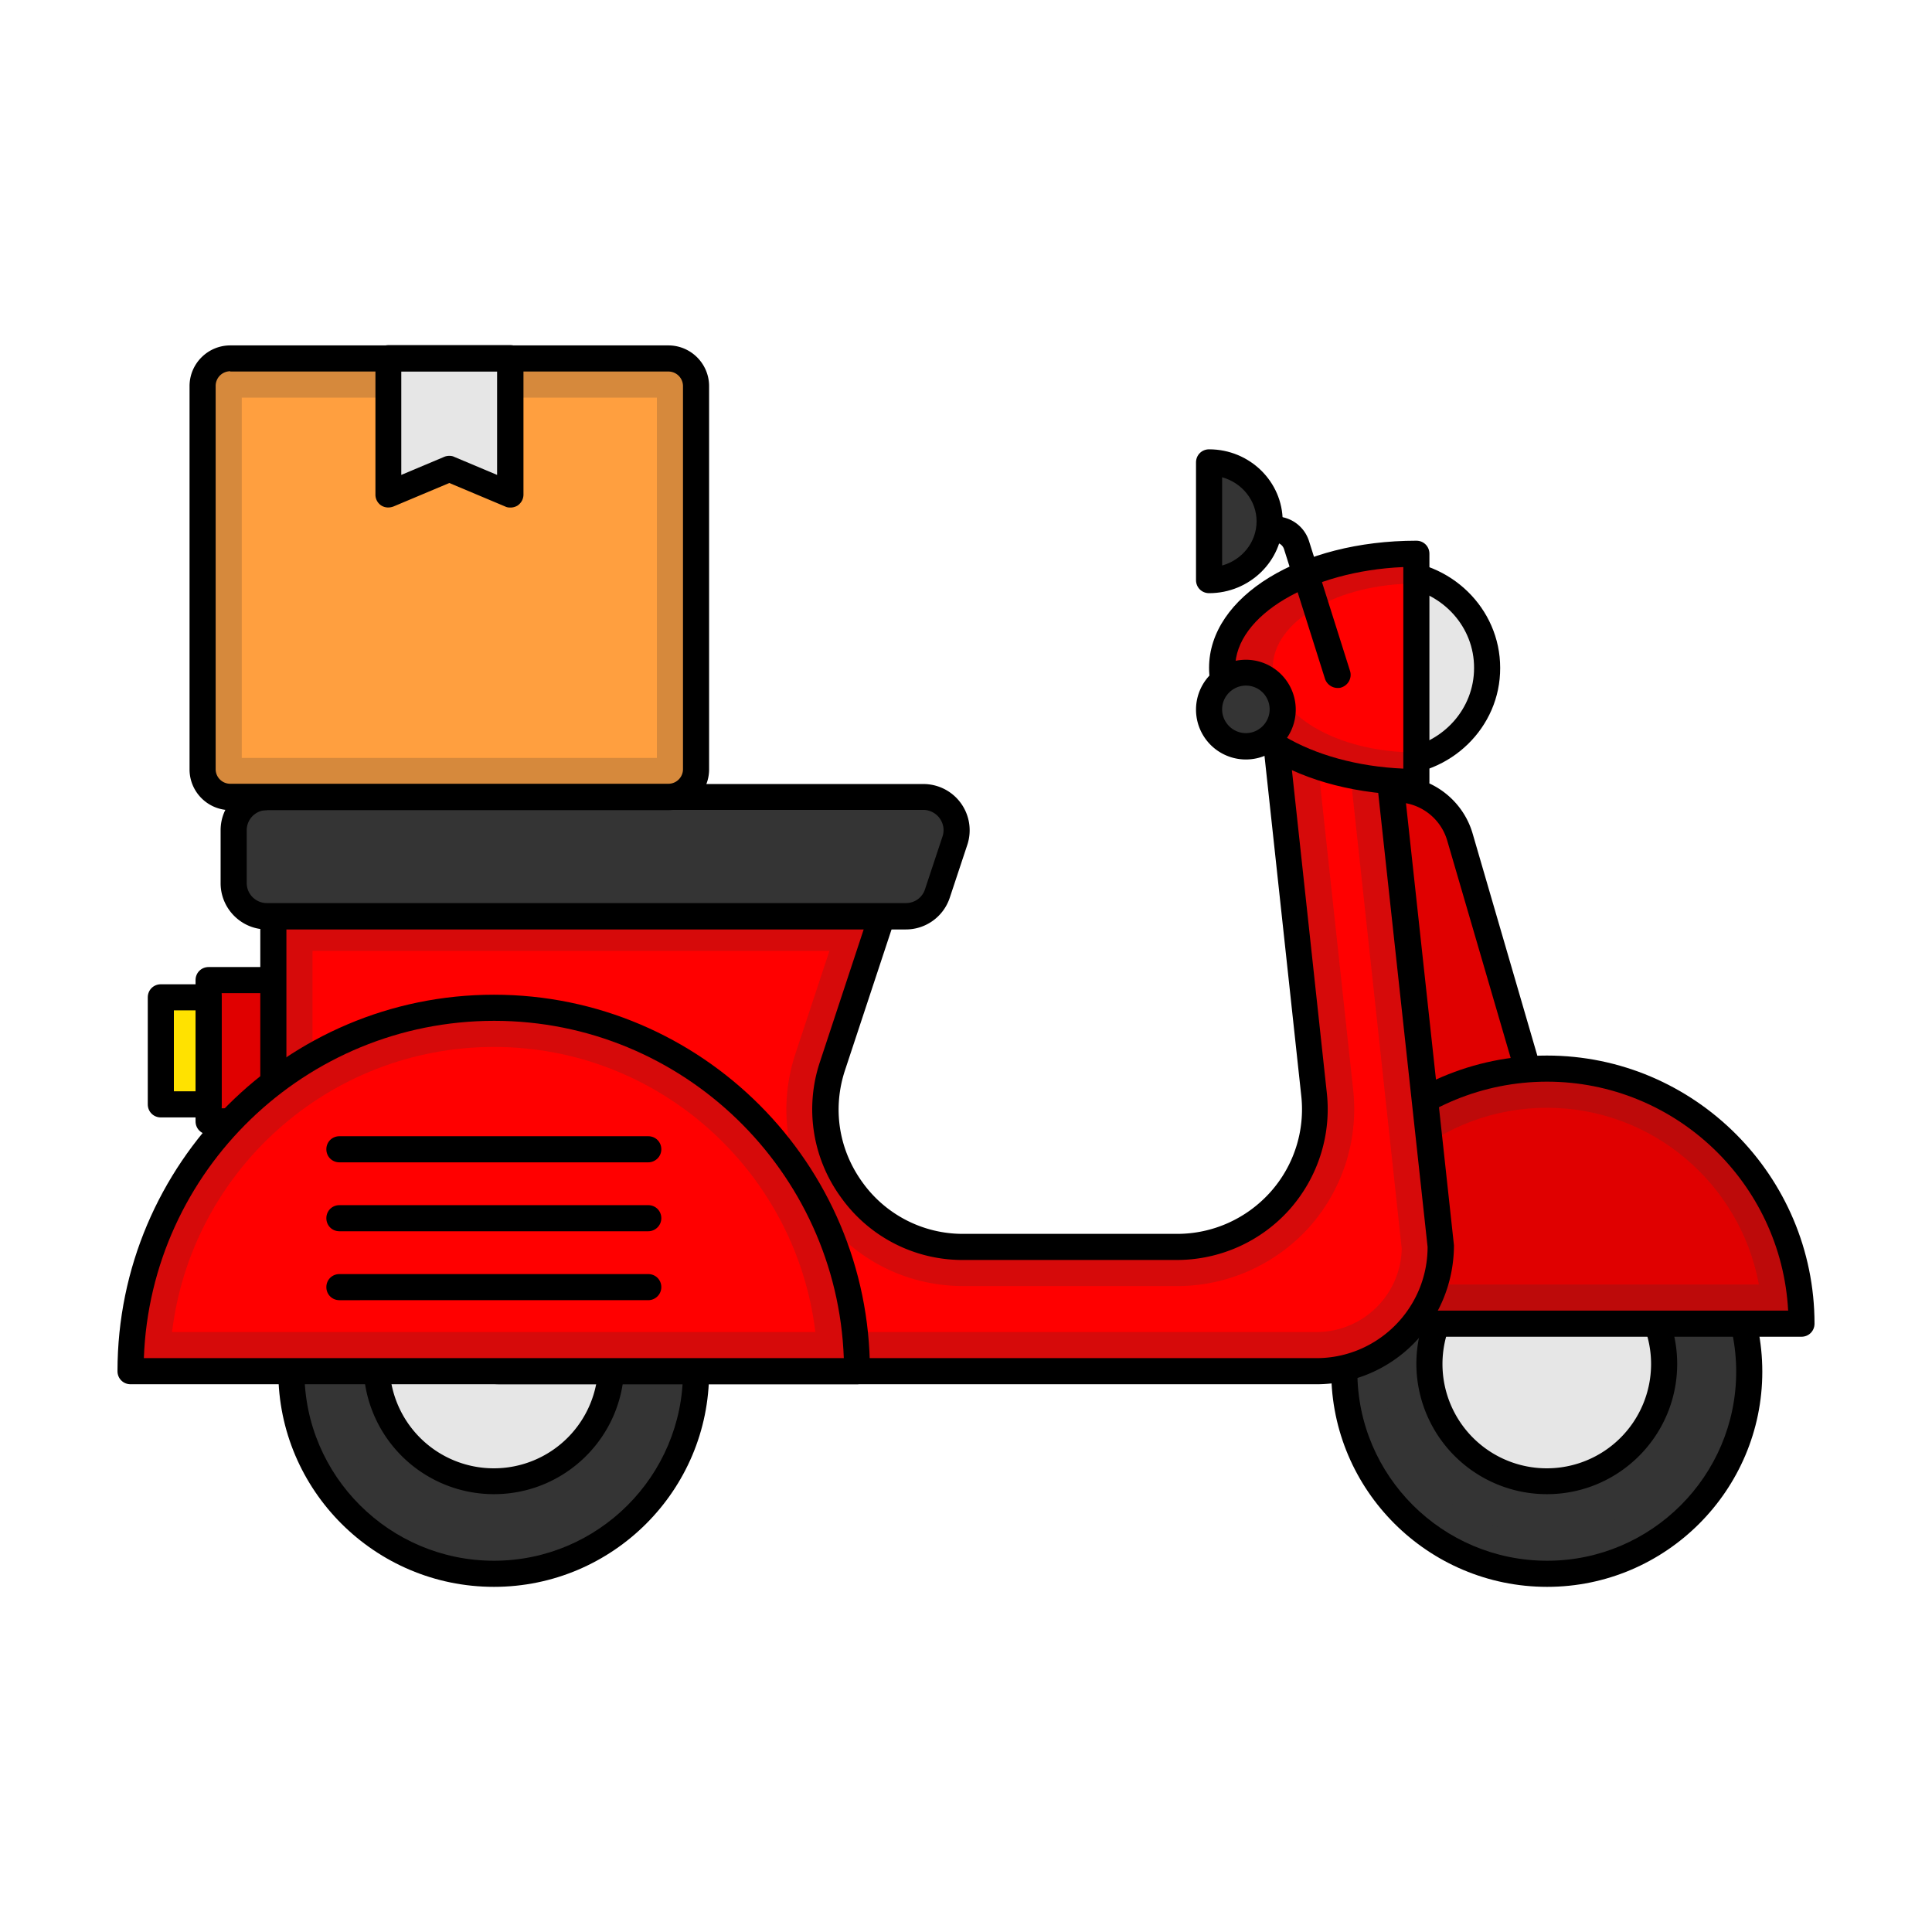<svg xmlns="http://www.w3.org/2000/svg" xml:space="preserve" version="1.0" viewBox="0 0 74 74" id="delivery-bike">
  <path fill="#343434" d="M26.67 52.53c0 4.26-3.48 7.74-7.74 7.74-4.29 0-7.76-3.48-7.76-7.74a7.76 7.76 0 0 1 7.76-7.76c4.26 0 7.74 3.48 7.74 7.76z"></path>
  <path fill="#343434" d="M26.67 52.53c0 4.26-3.48 7.74-7.74 7.74-4.29 0-7.76-3.48-7.76-7.74a7.76 7.76 0 0 1 7.76-7.76c4.26 0 7.74 3.48 7.74 7.76z" opacity=".2"></path>
  <path fill="#343434" d="M18.92 58.78c-3.45 0-6.26-2.8-6.26-6.24 0-3.45 2.81-6.27 6.26-6.27 3.44 0 6.24 2.81 6.24 6.27.01 3.43-2.79 6.24-6.24 6.24z"></path>
  <path fill="#343434" d="M18.92 58.78c-3.45 0-6.26-2.8-6.26-6.24 0-3.45 2.81-6.27 6.26-6.27 3.44 0 6.24 2.81 6.24 6.27.01 3.43-2.79 6.24-6.24 6.24z"></path>
  <path fill="#e6e6e6" d="M23.41 52.25c0 2.47-2.02 4.49-4.49 4.49-2.48 0-4.5-2.02-4.5-4.49 0-2.48 2.02-4.5 4.5-4.5 2.47 0 4.49 2.01 4.49 4.5z"></path>
  <path d="M18.92 60.78c-4.56 0-8.26-3.7-8.26-8.24 0-4.56 3.71-8.27 8.26-8.27s8.24 3.71 8.24 8.27c.01 4.54-3.69 8.24-8.24 8.24zm0-15.51c-4.01 0-7.26 3.26-7.26 7.27 0 3.99 3.26 7.24 7.26 7.24 3.99 0 7.24-3.25 7.24-7.24.01-4.01-3.24-7.27-7.24-7.27z"></path>
  <path d="M18.92 57.23a5 5 0 0 1-5-4.99c0-2.76 2.24-5 5-5a5 5 0 0 1 4.99 5c0 2.76-2.24 4.99-4.99 4.99zm0-8.98c-2.21 0-4 1.79-4 4a3.995 3.995 0 1 0 4-4z"></path>
  <path fill="#343434" d="M67 52.53c0 4.26-3.48 7.74-7.74 7.74-4.29 0-7.76-3.48-7.76-7.74a7.76 7.76 0 0 1 7.76-7.76c4.26 0 7.74 3.48 7.74 7.76z"></path>
  <path fill="#343434" d="M67 52.53c0 4.26-3.48 7.74-7.74 7.74-4.29 0-7.76-3.48-7.76-7.74a7.76 7.76 0 0 1 7.76-7.76c4.26 0 7.74 3.48 7.74 7.76z" opacity=".2"></path>
  <path fill="#343434" d="M59.26 58.78c-3.45 0-6.27-2.8-6.27-6.24 0-3.45 2.81-6.27 6.27-6.27 3.44 0 6.24 2.81 6.24 6.27 0 3.43-2.8 6.24-6.24 6.24z"></path>
  <path fill="#e6e6e6" d="M63.74 52.25c0 2.47-2.02 4.49-4.49 4.49-2.48 0-4.5-2.02-4.5-4.49 0-2.48 2.02-4.5 4.5-4.5 2.47 0 4.49 2.01 4.49 4.5z"></path>
  <path d="M59.26 60.78c-4.56 0-8.27-3.7-8.27-8.24 0-4.56 3.71-8.27 8.27-8.27 4.55 0 8.24 3.71 8.24 8.27 0 4.54-3.7 8.24-8.24 8.24zm0-15.51c-4.01 0-7.27 3.26-7.27 7.27 0 3.99 3.26 7.24 7.27 7.24 3.99 0 7.24-3.25 7.24-7.24 0-4.01-3.25-7.27-7.24-7.27z"></path>
  <path d="M59.25 57.23a5 5 0 0 1-5-4.99c0-2.76 2.24-5 5-5a5 5 0 0 1 4.99 5c0 2.76-2.24 4.99-4.99 4.99zm0-8.98c-2.2 0-4 1.79-4 4a3.995 3.995 0 1 0 4-4z"></path>
  <path fill="#e00000" d="M59.24 43.48h-7.72V30.23h1.96c1.12 0 2.11.74 2.43 1.82l3.33 11.43z"></path>
  <path d="M59.24 43.98h-7.71c-.28 0-.5-.22-.5-.5V30.23c0-.28.22-.5.5-.5h1.96c1.34 0 2.53.9 2.91 2.18l3.33 11.43c.04.15.01.31-.08.44-.1.12-.25.2-.41.2zm-7.21-1h6.55l-3.15-10.79a2.037 2.037 0 0 0-1.95-1.46h-1.46v12.25z"></path>
  <path fill="#e00000" d="M7.99 37.54h8.55v5.41H7.99z"></path>
  <path d="M16.54 43.45H7.99c-.28 0-.5-.22-.5-.5v-5.41c0-.28.22-.5.5-.5h8.55c.28 0 .5.22.5.5v5.41c0 .28-.23.5-.5.5zm-8.05-1h7.55v-4.41H8.49v4.41z"></path>
  <path fill="#ffe200" d="M6.16 38.2h1.83v4.1H6.16z"></path>
  <path d="M7.99 42.8H6.16c-.28 0-.5-.22-.5-.5v-4.1c0-.28.22-.5.5-.5h1.83c.28 0 .5.22.5.5v4.1c0 .28-.22.5-.5.5zm-1.33-1h.83v-3.1h-.83v3.1z"></path>
  <path fill="#e00000" d="M49.48 50.7c0-5.39 4.38-9.77 9.77-9.77 5.38 0 9.75 4.38 9.75 9.77H49.48z"></path>
  <path fill="#343434" d="M49.48 50.7c0-5.39 4.38-9.77 9.77-9.77 5.38 0 9.75 4.38 9.75 9.77H49.48z" opacity=".2"></path>
  <path fill="#e00000" d="M51.12 49.2c.71-3.84 4.08-6.77 8.13-6.77 4.04 0 7.41 2.92 8.12 6.77H51.12z"></path>
  <path d="M69 51.2H49.48c-.28 0-.5-.22-.5-.5 0-5.66 4.6-10.27 10.27-10.27 5.65 0 10.25 4.61 10.25 10.27 0 .28-.22.5-.5.5zm-19-1h18.49c-.26-4.88-4.31-8.77-9.24-8.77-4.94.01-8.99 3.89-9.25 8.77z"></path>
  <path fill="red" d="M53.08 28.32h-4.21l1.47 13.59c.34 3.12-2.11 5.85-5.25 5.85h-8.18c-3.6 0-6.14-3.52-5.01-6.94l1.95-5.9H10.47v12.84h3.96c0 2.63 2.13 4.76 4.76 4.76h31.22c2.63 0 4.76-2.13 4.76-4.76l-2.09-19.44z"></path>
  <path fill="#343434" d="M53.08 28.32h-4.21l1.47 13.59c.34 3.12-2.11 5.85-5.25 5.85h-8.18c-3.6 0-6.14-3.52-5.01-6.94l1.95-5.9H10.47v12.84h3.96c0 2.63 2.13 4.76 4.76 4.76h31.22c2.63 0 4.76-2.13 4.76-4.76l-2.09-19.44z" opacity=".2"></path>
  <path fill="red" d="M19.19 51.02a3.26 3.26 0 0 1-3.26-3.26v-1.5h-3.96v-9.84h19.8l-1.3 3.93c-.69 2.09-.35 4.32.94 6.1s3.29 2.81 5.5 2.81h8.18c1.92 0 3.76-.82 5.05-2.25a6.793 6.793 0 0 0 1.69-5.26l-1.29-11.93h1.2l1.95 18.01a3.266 3.266 0 0 1-3.26 3.19H19.19z"></path>
  <path d="M50.42 53.02H19.19c-2.73 0-4.99-2.1-5.24-4.76h-3.48c-.28 0-.5-.22-.5-.5V34.92c0-.28.22-.5.5-.5h23.37c.16 0 .31.08.41.21.09.13.12.3.07.45l-1.95 5.9c-.49 1.47-.25 3.04.66 4.3a4.727 4.727 0 0 0 3.88 1.98h8.18c1.36 0 2.65-.58 3.56-1.59a4.754 4.754 0 0 0 1.19-3.71l-1.47-13.59c-.02-.14.03-.28.13-.39s.23-.17.37-.17h4.21a.5.5 0 0 1 .5.45l2.11 19.44c-.01 2.96-2.37 5.32-5.27 5.32zm-39.45-5.76h3.46c.28 0 .5.22.5.5 0 2.35 1.91 4.26 4.26 4.26h31.23c2.35 0 4.26-1.91 4.26-4.26l-2.06-18.94h-3.21l1.41 13.04c.18 1.63-.35 3.26-1.44 4.48a5.79 5.79 0 0 1-4.3 1.92H36.9a5.71 5.71 0 0 1-4.69-2.4 5.717 5.717 0 0 1-.8-5.2l1.73-5.24H10.97v11.84z"></path>
  <path fill="red" d="M5 52.52c0-7.68 6.24-13.92 13.92-13.92 7.66 0 13.9 6.24 13.9 13.92H5z"></path>
  <path fill="#343434" d="M5 52.52c0-7.68 6.24-13.92 13.92-13.92 7.66 0 13.9 6.24 13.9 13.92H5z" opacity=".2"></path>
  <path fill="red" d="M6.59 51.02c.74-6.15 5.99-10.92 12.33-10.92 6.33 0 11.57 4.78 12.31 10.92H6.59z"></path>
  <path d="M32.83 53.02H5c-.28 0-.5-.22-.5-.5 0-7.95 6.47-14.42 14.42-14.42 7.94 0 14.4 6.47 14.4 14.42.01.28-.22.5-.49.5zm-27.32-1h26.81c-.26-7.17-6.17-12.92-13.39-12.92-7.24 0-13.16 5.75-13.42 12.92z"></path>
  <path d="M24.83 44.52H13c-.28 0-.5-.22-.5-.5s.22-.5.5-.5h11.83c.28 0 .5.22.5.5s-.23.5-.5.5zm0 2.64H13c-.28 0-.5-.22-.5-.5s.22-.5.5-.5h11.83c.28 0 .5.22.5.5s-.23.5-.5.5zm0 2.64H13c-.28 0-.5-.22-.5-.5s.22-.5.5-.5h11.83c.28 0 .5.22.5.5s-.23.5-.5.5z"></path>
  <path fill="#343434" d="m35.91 34.23.67-2.02c.27-.82-.34-1.67-1.21-1.67H10.22c-.7 0-1.27.57-1.27 1.27v2.02c0 .7.57 1.27 1.27 1.27H34.7c.55 0 1.03-.35 1.21-.87z"></path>
  <path d="M34.7 35.6H10.22c-.98 0-1.77-.8-1.77-1.77V31.8c0-.98.8-1.77 1.77-1.77h25.14a1.772 1.772 0 0 1 1.69 2.33l-.67 2.02c-.24.73-.92 1.22-1.68 1.22zm-24.48-4.57a.77.77 0 0 0-.77.77v2.02c0 .43.35.77.77.77H34.7c.33 0 .63-.21.73-.53l.67-2.02c.08-.24.04-.49-.11-.7a.786.786 0 0 0-.63-.32H10.22zm25.69 3.2z"></path>
  <path fill="#ff9f3f" d="M26.66 14.79v14.68c0 .59-.48 1.06-1.06 1.06H8.82c-.59 0-1.06-.48-1.06-1.06V14.79c0-.59.48-1.06 1.06-1.06H25.6c.59-.01 1.06.47 1.06 1.06z"></path>
  <path fill="#343434" d="M26.66 14.79v14.68c0 .59-.48 1.06-1.06 1.06H8.82c-.59 0-1.06-.48-1.06-1.06V14.79c0-.59.48-1.06 1.06-1.06H25.6c.59-.01 1.06.47 1.06 1.06z" opacity=".2"></path>
  <path fill="#ff9f3f" d="M9.26 15.23h15.9v13.8H9.26z"></path>
  <path fill="#e6e6e6" d="M19.54 13.72v5.22l-2.33-.98-2.33.98v-5.22z"></path>
  <path d="M25.6 31.03H8.82c-.86 0-1.56-.7-1.56-1.56V14.79c0-.86.7-1.56 1.56-1.56H25.6c.86 0 1.56.7 1.56 1.56v14.68c0 .86-.7 1.56-1.56 1.56zM8.82 14.22a.56.56 0 0 0-.56.56v14.68c0 .31.25.56.56.56H25.6c.31 0 .56-.25.56-.56V14.79a.56.56 0 0 0-.56-.56H8.82z"></path>
  <path d="M19.54 19.44c-.07 0-.13-.01-.19-.04l-2.14-.9-2.14.9c-.16.06-.33.05-.47-.04a.495.495 0 0 1-.22-.42v-5.22c0-.28.22-.5.5-.5h4.67c.28 0 .5.22.5.5v5.22c0 .17-.08.32-.22.42a.51.51 0 0 1-.29.08zm-2.33-1.98c.07 0 .13.01.19.04l1.64.69v-3.97h-3.67v3.97l1.64-.69c.07-.03.14-.04.2-.04z"></path>
  <path fill="#e6e6e6" d="M53.23 21.95c2.06 0 3.74 1.63 3.74 3.63s-1.67 3.63-3.74 3.63v-7.26z"></path>
  <path d="M53.23 29.71c-.28 0-.5-.22-.5-.5v-7.26c0-.28.22-.5.5-.5 2.33 0 4.23 1.85 4.23 4.13.01 2.28-1.89 4.13-4.23 4.13zm.5-7.22v6.19c1.55-.23 2.73-1.53 2.73-3.09.01-1.57-1.18-2.87-2.73-3.1z"></path>
  <path fill="red" d="M54.25 29.95c-4.1 0-7.44-1.96-7.44-4.37s3.33-4.37 7.44-4.37v8.74z"></path>
  <path fill="#343434" d="M54.25 29.95c-4.1 0-7.44-1.96-7.44-4.37s3.33-4.37 7.44-4.37v8.74z" opacity=".2"></path>
  <path fill="red" d="M54.25 28.82c-3.04 0-5.5-1.45-5.5-3.24 0-1.78 2.47-3.23 5.5-3.23v6.47z"></path>
  <path d="M54.25 30.45c-4.45 0-7.94-2.14-7.94-4.87s3.49-4.87 7.94-4.87c.28 0 .5.22.5.5v8.74c0 .28-.22.5-.5.5zm-.5-8.73c-3.54.15-6.44 1.85-6.44 3.86s2.9 3.71 6.44 3.86v-7.72z"></path>
  <path fill="#343434" d="M49.14 27.17c0 .78-.64 1.41-1.41 1.41s-1.41-.64-1.41-1.41c0-.78.64-1.41 1.41-1.41s1.41.64 1.41 1.41z"></path>
  <path d="M47.72 29.09a1.91 1.91 0 1 1 0-3.82 1.91 1.91 0 0 1 0 3.82zm0-2.83c-.5 0-.91.41-.91.91s.41.91.91.91.91-.41.91-.91-.4-.91-.91-.91zM51.23 26.35c-.21 0-.41-.14-.48-.35l-1.57-4.97a.363.363 0 0 0-.34-.25h-1.11c-.28 0-.5-.22-.5-.5s.22-.5.5-.5h1.11c.6 0 1.12.38 1.3.95l1.57 4.97c.08.26-.06.54-.33.63-.05.02-.1.02-.15.02z"></path>
  <path fill="#343434" d="M46.31 17.71c1.28 0 2.32 1.01 2.32 2.26 0 1.24-1.04 2.25-2.32 2.25v-4.51z"></path>
  <path d="M46.31 22.72c-.28 0-.5-.22-.5-.5v-4.51c0-.28.22-.5.5-.5 1.56 0 2.82 1.24 2.82 2.76 0 1.52-1.27 2.75-2.82 2.75zm.5-4.44v3.38c.76-.21 1.32-.89 1.32-1.69 0-.8-.56-1.48-1.32-1.69z"></path>
</svg>
